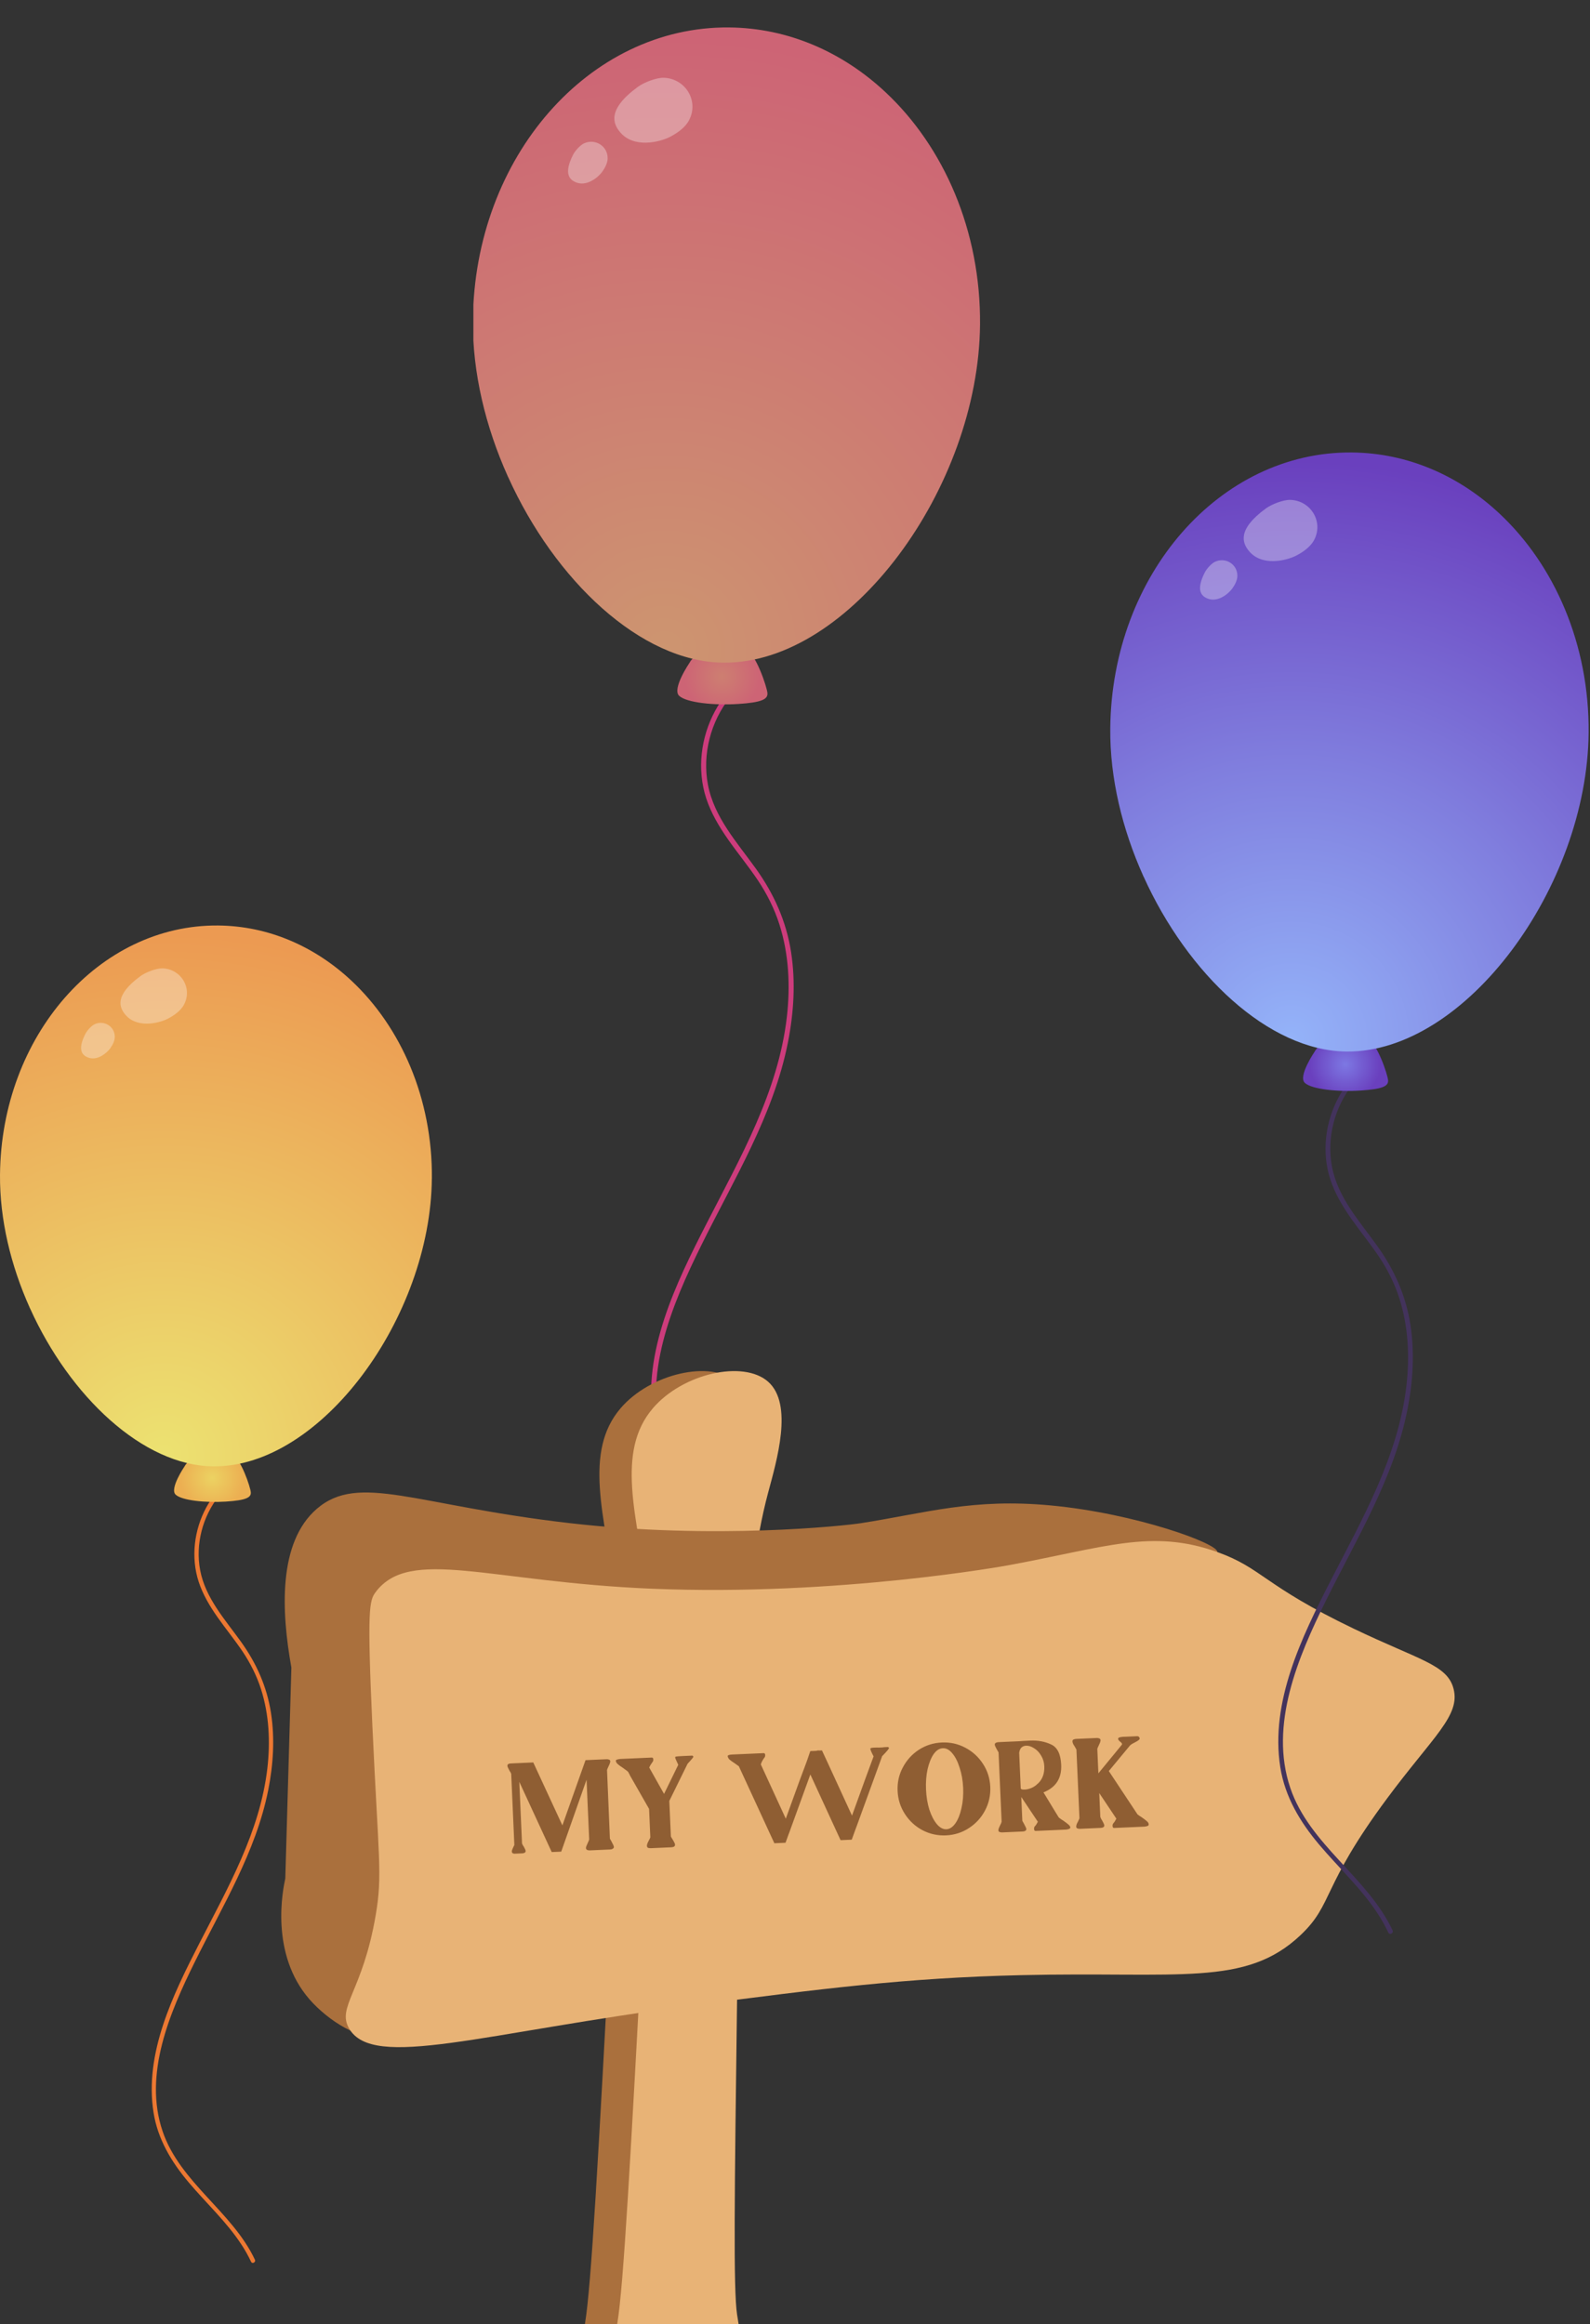 <svg width="232" height="339" viewBox="0 0 232 339" fill="none" xmlns="http://www.w3.org/2000/svg">
<rect x="0" y="0" width="232" height="339" fill="#333333" stroke="none"/>
<g clip-path="url(#clip0_342_2)">
<path d="M112.68 232.577C108.772 224.287 99.835 219.354 96.85 210.543C93.547 200.797 98.079 190.235 102.365 181.574C107.094 172.007 112.848 162.705 114.958 152.107C115.821 147.762 116.109 143.272 115.426 138.879C114.73 134.395 112.932 130.385 110.295 126.711C107.555 122.893 104.193 119.218 103.294 114.453C102.455 110.017 103.701 105.234 106.518 101.716C107.22 100.841 108.023 100.061 108.898 99.372C109.27 99.078 108.88 98.455 108.502 98.749C105.032 101.458 102.868 105.582 102.395 109.939C102.161 112.109 102.359 114.345 103.036 116.425C103.755 118.625 104.948 120.615 106.267 122.497C107.669 124.493 109.222 126.381 110.582 128.407C111.913 130.403 112.992 132.549 113.723 134.839C115.114 139.196 115.33 143.848 114.808 148.373C113.549 159.258 108.029 168.855 103.12 178.433C98.636 187.178 93.703 197.212 95.304 207.348C96.029 211.928 98.367 215.812 101.316 219.306C104.319 222.867 107.807 226.055 110.367 229.97C110.984 230.911 111.535 231.894 112.015 232.913C112.219 233.344 112.872 233.003 112.674 232.571L112.68 232.577Z" fill="#CD3C7C"/>
<path d="M100.632 96.645C100.632 96.645 98.001 100.487 99.098 101.5C100.195 102.513 104.229 102.909 107.717 102.687C111.2 102.465 112.033 101.98 111.979 101.116C111.925 100.253 110.229 95.158 108.826 94.811C107.43 94.463 101.993 94.193 100.632 96.639V96.645Z" fill="url(#paint0_radial_342_2)"/>
<path d="M142.998 47.356C142.788 71.116 124.015 96.825 105.559 96.663C93.487 96.555 80.96 84.657 74.163 69.624C74.145 69.594 74.133 69.558 74.109 69.528C74.109 69.516 74.103 69.51 74.097 69.504C74.097 69.486 74.091 69.48 74.085 69.474V69.462C70.854 62.269 68.93 54.369 69.002 46.715C69.212 22.936 85.941 3.821 106.375 4.001C115.03 4.079 122.96 7.604 129.206 13.448C137.717 21.408 143.118 33.66 142.998 47.356Z" fill="url(#paint1_radial_342_2)"/>
<path opacity="0.32" d="M88.662 23.134C88.704 21.306 86.834 20.155 85.204 20.916C84.652 21.174 83.909 22.001 83.627 22.559C82.159 25.43 83.202 26.227 83.969 26.569C85.599 27.294 87.29 25.861 87.871 25.058C88.267 24.513 88.644 23.799 88.662 23.134Z" fill="white"/>
<path opacity="0.32" d="M100.524 17.566C102.041 14.731 100.009 11.44 96.85 11.344C95.777 11.314 93.955 12.021 93.074 12.669C88.5 16.013 89.501 18.087 90.442 19.238C92.427 21.672 96.209 20.761 97.767 19.963C98.822 19.424 99.979 18.597 100.53 17.566H100.524Z" fill="white"/>
</g>
<path d="M90.538 205.434C94.91 200.319 103.761 198.358 107.364 201.545C111.089 204.84 108.606 213.103 107.364 217.745C103.614 231.749 103.353 251.704 102.835 291.61C102.467 319.883 102.281 334.018 102.835 337.613C104.126 346 106.289 355.01 101.542 358.993C98.006 361.958 91.333 361.557 87.712 358.33C82.675 353.838 84.408 344.633 85.36 338.908C86.285 333.352 87.269 315.117 89.244 278.649C90.583 253.909 91.251 241.539 89.892 232.646C88.126 221.085 85.135 211.756 90.541 205.434H90.538Z" fill="#AA703D"/>
<path d="M95.249 205.434C99.622 200.319 108.473 198.358 112.076 201.545C115.801 204.84 113.318 213.103 112.076 217.745C108.326 231.749 108.065 251.704 107.547 291.61C107.179 319.883 106.993 334.018 107.547 337.613C108.837 346 111.001 355.01 106.253 358.993C102.718 361.958 96.045 361.557 92.424 358.33C87.387 353.838 89.12 344.633 90.072 338.908C90.997 333.352 91.981 315.117 93.956 278.649C95.295 253.909 95.963 241.539 94.604 232.646C92.838 221.085 89.847 211.756 95.253 205.434H95.249Z" fill="#E8B376"/>
<path d="M55.786 296.859C52.749 297.925 47.838 294.702 45.189 291.675C39.343 285.001 41.276 275.599 41.627 274.02C41.924 263.761 42.221 253.501 42.517 243.245C41.051 235.096 40.536 224.99 46.238 220.081C52.367 214.803 60.641 219.608 83.209 222.188C104.341 224.602 123.178 222.566 125.602 222.188C135.225 220.681 141.937 218.521 153.352 219.598C165.747 220.766 177.856 225.196 177.621 226.403C177.55 226.765 176.334 227.029 171.544 226.69C159.012 232.232 137.825 239.719 110.636 240.492C86.598 241.177 67.181 236.352 54.815 232.232C63.205 281.393 60.683 295.143 55.786 296.862V296.859Z" fill="#AA703D"/>
<path d="M54.814 232.229C59.816 225.61 71.322 230.758 95.103 231.743C122.327 232.872 147.04 228.34 147.04 228.34C161.185 225.747 168.002 222.951 177.621 226.396C184.2 228.752 184.366 231.263 197.524 237.572C207.146 242.188 211.161 242.815 212.086 246.318C213.126 250.246 209.098 253.302 202.379 262.355C192.737 275.345 194.598 277.71 189.759 282.28C181.74 289.852 172.15 287.575 148.985 288.113C132.158 288.504 119.757 290.109 101.414 292.487C70.273 296.523 54.453 301.983 50.934 295.89C49.112 292.735 52.915 290.527 54.818 279.367C55.834 273.404 55.225 271.248 54.332 251.668C53.553 234.601 53.892 233.456 54.818 232.229H54.814Z" fill="#E8B376"/>
<path d="M88.991 268.198C89.078 268.37 89.157 268.511 89.225 268.62C89.452 269.026 89.567 269.285 89.572 269.397C89.577 269.509 89.525 269.599 89.416 269.668C89.323 269.736 89.196 269.774 89.037 269.781L86.063 269.912C85.903 269.919 85.766 269.893 85.651 269.834C85.553 269.774 85.501 269.688 85.496 269.576C85.49 269.449 85.576 269.205 85.752 268.845C85.855 268.632 85.927 268.46 85.97 268.33L85.585 259.603L81.891 270.095L80.501 270.156L75.773 259.914L76.169 268.906C76.224 269.063 76.311 269.22 76.43 269.375C76.604 269.687 76.693 269.892 76.698 269.987C76.703 270.115 76.651 270.206 76.541 270.259C76.448 270.311 76.345 270.339 76.233 270.344L76.209 270.345L76.161 270.347L75.25 270.387L75.202 270.39L75.106 270.394C75.01 270.398 74.913 270.378 74.815 270.334C74.732 270.274 74.689 270.188 74.683 270.076C74.679 269.964 74.728 269.802 74.83 269.589C74.932 269.36 75.005 269.205 75.05 269.123L74.592 258.741C74.521 258.568 74.442 258.427 74.357 258.319C74.149 257.944 74.042 257.7 74.037 257.588C74.027 257.365 74.19 257.245 74.526 257.231L77.811 257.086L82.059 266.268L85.435 256.751L88.528 256.615C88.64 256.61 88.753 256.629 88.867 256.672C88.981 256.715 89.041 256.8 89.046 256.928C89.052 257.056 88.967 257.3 88.79 257.66C88.688 257.873 88.615 258.044 88.573 258.174L88.991 268.198ZM101.07 256.135C101.136 256.164 101.169 256.195 101.171 256.227C101.174 256.307 101.046 256.489 100.786 256.772C100.526 257.056 100.374 257.223 100.328 257.273L97.66 262.699L97.888 267.878C97.907 267.942 97.994 268.09 98.148 268.323C98.183 268.37 98.243 268.479 98.331 268.652C98.435 268.823 98.489 268.965 98.494 269.077C98.499 269.205 98.448 269.303 98.339 269.372C98.229 269.425 98.094 269.455 97.934 269.462L94.961 269.593C94.801 269.6 94.664 269.582 94.55 269.539C94.452 269.479 94.4 269.385 94.394 269.257C94.389 269.145 94.422 269 94.495 268.82C94.583 268.64 94.642 268.526 94.672 268.476C94.805 268.23 94.878 268.075 94.891 268.01L94.709 263.862L91.897 258.941L91.896 258.917L91.66 258.471C91.66 258.471 91.602 258.417 91.485 258.31C91.451 258.28 91.245 258.129 90.864 257.857C90.535 257.648 90.287 257.466 90.12 257.313C89.953 257.161 89.865 256.996 89.858 256.821C89.853 256.709 90.057 256.628 90.472 256.577L90.543 256.574L93.445 256.447L95.051 256.376L95.123 256.373C95.252 256.383 95.32 256.476 95.328 256.652C95.335 256.812 95.285 256.95 95.178 257.067C94.981 257.332 94.832 257.587 94.731 257.831L96.894 261.676L98.965 257.429C98.665 256.802 98.513 256.44 98.509 256.344C98.507 256.296 98.538 256.263 98.601 256.244C98.711 256.207 99.03 256.177 99.558 256.154L99.654 256.149L100.876 256.096L101.044 256.088L101.07 256.135ZM129.62 254.88C129.685 254.909 129.719 254.939 129.72 254.971C129.725 255.083 129.39 255.482 128.716 256.169L125.03 266.3L124.73 267.106L124.28 268.351L122.65 268.423L118.239 258.839L115.369 266.749L115.176 267.286L115.068 267.555L114.618 268.8L112.988 268.872L107.808 257.641L107.238 257.233C106.892 257.008 106.627 256.82 106.444 256.668C106.277 256.499 106.189 256.327 106.181 256.151C106.178 256.087 106.24 256.036 106.367 255.998C106.493 255.961 106.644 255.938 106.82 255.93L106.988 255.923L107.515 255.9L109.793 255.8L111.4 255.729L111.448 255.727C111.576 255.737 111.644 255.83 111.652 256.006C111.659 256.166 111.617 256.296 111.525 256.396C111.434 256.512 111.329 256.677 111.211 256.89C111.107 257.087 111.042 257.25 111.016 257.379L114.656 265.291L116.626 259.847L117.55 257.38L117.807 256.672L118.233 255.428L119.072 255.392C119.231 255.353 119.366 255.331 119.478 255.326L119.479 255.35L119.934 255.33L120.678 256.931L124.318 264.842L126.288 259.398L127.468 256.199C127.364 256.012 127.258 255.8 127.152 255.565C127.044 255.313 126.989 255.155 126.987 255.092C126.985 255.06 127.016 255.026 127.078 254.991C127.141 254.957 127.292 254.934 127.532 254.923C127.851 254.909 128.084 254.907 128.228 254.917L128.756 254.894C128.835 254.874 128.97 254.86 129.162 254.852L129.426 254.84L129.474 254.838L129.594 254.833L129.62 254.88ZM137.433 254.176C138.664 254.122 139.804 254.376 140.854 254.938C141.92 255.5 142.779 256.287 143.433 257.299C144.085 258.295 144.438 259.409 144.493 260.64C144.547 261.871 144.293 263.019 143.732 264.085C143.17 265.15 142.383 266.01 141.371 266.663C140.375 267.315 139.261 267.668 138.03 267.723C136.8 267.777 135.651 267.523 134.586 266.961C133.536 266.399 132.684 265.611 132.031 264.599C131.378 263.587 131.024 262.465 130.97 261.234C130.916 260.004 131.17 258.863 131.732 257.814C132.294 256.748 133.072 255.889 134.069 255.237C135.081 254.583 136.202 254.23 137.433 254.176ZM138.087 266.831C138.567 266.81 139.003 266.527 139.395 265.981C139.787 265.419 140.083 264.685 140.283 263.78C140.499 262.857 140.583 261.861 140.536 260.79C140.488 259.719 140.317 258.741 140.022 257.857C139.742 256.957 139.383 256.252 138.944 255.743C138.521 255.233 138.062 254.989 137.566 255.011C137.071 255.032 136.627 255.316 136.234 255.862C135.858 256.407 135.562 257.141 135.346 258.063C135.146 258.969 135.07 259.957 135.117 261.028C135.164 262.099 135.328 263.085 135.607 263.985C135.903 264.869 136.27 265.574 136.71 266.099C137.148 266.608 137.608 266.852 138.087 266.831ZM156.135 266.638C156.14 266.75 155.943 266.831 155.545 266.88L155.329 266.89L154.778 266.914L152.74 267.004L152.26 267.025L151.133 267.074L151.085 267.076C150.957 267.066 150.889 266.973 150.881 266.797C150.873 266.621 150.915 266.483 151.007 266.383C151.115 266.298 151.258 266.084 151.435 265.74L149.017 262.122L149.17 265.599C149.258 265.771 149.336 265.912 149.405 266.021C149.631 266.428 149.747 266.687 149.752 266.799C149.757 266.911 149.705 267.001 149.596 267.07C149.502 267.122 149.375 267.152 149.215 267.159L146.242 267.289L146.218 267.29C146.106 267.295 145.985 267.277 145.855 267.234C145.741 267.191 145.681 267.106 145.676 266.978C145.672 266.898 145.699 266.785 145.757 266.638C145.83 266.475 145.881 266.36 145.91 266.295C146.029 266.082 146.108 265.894 146.149 265.732L145.705 255.662C145.703 255.614 145.668 255.543 145.6 255.45C145.548 255.356 145.461 255.2 145.339 254.981C145.217 254.762 145.154 254.597 145.149 254.485C145.144 254.373 145.188 254.291 145.282 254.239C145.391 254.17 145.526 254.132 145.686 254.125L148.683 253.993C148.97 253.965 149.513 253.933 150.312 253.898C151.447 253.848 152.464 254.035 153.364 254.46C154.279 254.868 154.771 255.864 154.841 257.446C154.927 259.396 154.065 260.731 152.255 261.451L154.119 264.517L154.482 265.101L154.557 265.17C154.723 265.307 154.921 265.442 155.151 265.576C155.515 265.832 155.772 266.029 155.922 266.167C156.088 266.304 156.175 266.46 156.183 266.636L156.135 266.638ZM151.476 260.14C152.121 259.519 152.421 258.682 152.374 257.627C152.349 257.051 152.19 256.53 151.897 256.062C151.62 255.594 151.276 255.24 150.865 255.002C150.47 254.747 150.088 254.628 149.72 254.644C149.449 254.656 149.22 254.746 149.036 254.915C148.867 255.082 148.758 255.335 148.709 255.674L148.939 260.901C149.008 261.01 149.202 261.057 149.522 261.043C149.826 261.03 150.151 260.951 150.497 260.808C150.843 260.665 151.154 260.451 151.429 260.167L151.476 260.14ZM167.59 266.206C167.595 266.318 167.398 266.399 167 266.448L166.784 266.458L166.233 266.482L164.195 266.572L163.715 266.593L162.588 266.642L162.541 266.645C162.412 266.634 162.343 266.533 162.335 266.341C162.328 266.181 162.37 266.052 162.462 265.951C162.599 265.801 162.742 265.579 162.889 265.284L160.394 261.55L160.547 265.027C160.586 265.169 160.682 265.357 160.836 265.59C160.855 265.638 160.907 265.739 160.994 265.896C161.081 266.052 161.127 266.178 161.131 266.274C161.136 266.386 161.084 266.476 160.975 266.545C160.881 266.597 160.754 266.627 160.594 266.634L157.597 266.766L157.573 266.767C157.461 266.772 157.34 266.753 157.21 266.711C157.096 266.668 157.036 266.582 157.031 266.454C157.026 266.343 157.06 266.197 157.132 266.018C157.22 265.838 157.279 265.723 157.309 265.674L157.505 265.232L157.064 255.21L156.829 254.788C156.795 254.742 156.726 254.632 156.622 254.461C156.535 254.289 156.488 254.146 156.483 254.035C156.477 253.891 156.529 253.792 156.638 253.739C156.764 253.686 156.883 253.657 156.995 253.652L160.04 253.518C160.136 253.514 160.249 253.533 160.379 253.575C160.509 253.617 160.577 253.71 160.583 253.854C160.589 253.982 160.504 254.226 160.327 254.586C160.225 254.799 160.152 254.97 160.11 255.1L160.211 257.402L160.267 258.673L163.687 254.51C163.732 254.428 163.729 254.357 163.678 254.295C163.642 254.216 163.542 254.117 163.376 253.996C163.226 253.858 163.149 253.741 163.145 253.645C163.139 253.518 163.255 253.432 163.494 253.39C163.732 253.347 163.963 253.329 164.188 253.335C164.428 253.325 164.588 253.318 164.668 253.314L165.986 253.256C166.18 253.296 166.281 253.411 166.29 253.603C166.293 253.683 166.233 253.766 166.109 253.851C166 253.936 165.891 254.005 165.781 254.058C165.688 254.11 165.625 254.145 165.594 254.162C165.547 254.18 165.429 254.242 165.242 254.346C165.054 254.45 164.915 254.561 164.824 254.677L161.79 258.342L165.548 264.014L165.934 264.598C165.934 264.614 165.951 264.637 165.985 264.667C166.151 264.804 166.349 264.94 166.579 265.074C166.943 265.33 167.2 265.527 167.35 265.664C167.516 265.801 167.603 265.957 167.611 266.133L167.59 266.206Z" fill="#8F5E33"/>
<path d="M37.2 329.633C33.872 322.574 26.262 318.373 23.72 310.87C20.907 302.571 24.766 293.578 28.415 286.203C32.443 278.057 37.342 270.135 39.139 261.111C39.874 257.411 40.119 253.588 39.537 249.847C38.945 246.029 37.414 242.614 35.168 239.485C32.836 236.234 29.972 233.105 29.207 229.048C28.492 225.271 29.554 221.198 31.953 218.202C32.55 217.457 33.234 216.793 33.979 216.206C34.295 215.956 33.964 215.425 33.642 215.675C30.687 217.982 28.844 221.494 28.441 225.204C28.242 227.052 28.41 228.956 28.987 230.727C29.6 232.6 30.615 234.295 31.738 235.897C32.932 237.597 34.254 239.205 35.413 240.93C36.546 242.63 37.465 244.457 38.088 246.407C39.272 250.117 39.455 254.078 39.011 257.931C37.94 267.2 33.239 275.372 29.059 283.528C25.241 290.975 21.04 299.519 22.403 308.15C23.02 312.049 25.011 315.357 27.522 318.332C30.079 321.364 33.05 324.08 35.229 327.412C35.755 328.214 36.225 329.051 36.633 329.919C36.806 330.286 37.363 329.995 37.194 329.628L37.2 329.633Z" fill="#EC7832"/>
<path d="M26.935 213.889C26.935 213.889 24.695 217.16 25.629 218.023C26.563 218.886 29.998 219.223 32.968 219.034C35.934 218.845 36.643 218.431 36.597 217.696C36.551 216.961 35.107 212.623 33.913 212.327C32.723 212.031 28.094 211.801 26.935 213.884V213.889Z" fill="url(#paint2_radial_342_2)"/>
<path d="M63.011 171.913C62.832 192.146 46.846 214.037 31.131 213.899C20.851 213.807 10.184 203.676 4.396 190.875C4.381 190.849 4.37 190.819 4.35 190.793C4.35 190.783 4.345 190.778 4.34 190.773C4.34 190.757 4.335 190.752 4.33 190.747V190.737C1.579 184.607 -0.055 177.88 0.001 171.357C0.18 151.125 14.431 134.848 31.83 135.001C39.2 135.067 45.953 138.069 51.271 143.045C58.519 149.823 63.118 160.256 63.016 171.918L63.011 171.913Z" fill="url(#paint3_radial_342_2)"/>
<path opacity="0.32" d="M16.748 151.293C16.783 149.736 15.191 148.756 13.803 149.405C13.333 149.624 12.7 150.328 12.46 150.803C11.21 153.248 12.098 153.927 12.751 154.218C14.139 154.835 15.579 153.615 16.074 152.932C16.411 152.467 16.732 151.86 16.748 151.293Z" fill="white"/>
<path opacity="0.32" d="M26.843 146.551C28.135 144.137 26.404 141.335 23.715 141.253C22.801 141.228 21.25 141.83 20.499 142.381C16.605 145.23 17.457 146.995 18.259 147.975C19.948 150.048 23.169 149.272 24.496 148.593C25.394 148.134 26.379 147.429 26.849 146.551H26.843Z" fill="white"/>
<path d="M203.202 281.589C199.515 273.77 191.085 269.117 188.27 260.806C185.154 251.612 189.429 241.65 193.471 233.48C197.932 224.457 203.36 215.682 205.35 205.686C206.164 201.587 206.436 197.352 205.791 193.208C205.135 188.979 203.439 185.196 200.951 181.73C198.368 178.129 195.196 174.663 194.348 170.168C193.556 165.984 194.732 161.473 197.389 158.154C198.051 157.328 198.809 156.593 199.634 155.943C199.985 155.666 199.617 155.078 199.261 155.355C195.987 157.911 193.946 161.801 193.5 165.911C193.279 167.958 193.466 170.067 194.105 172.028C194.783 174.103 195.908 175.98 197.152 177.756C198.475 179.639 199.939 181.42 201.223 183.331C202.478 185.213 203.496 187.237 204.185 189.397C205.497 193.507 205.701 197.895 205.209 202.164C204.021 212.431 198.814 221.483 194.184 230.518C189.955 238.767 185.301 248.231 186.811 257.792C187.495 262.112 189.7 265.775 192.482 269.072C195.315 272.43 198.605 275.438 201.019 279.13C201.602 280.018 202.122 280.945 202.574 281.906C202.766 282.313 203.383 281.991 203.196 281.584L203.202 281.589Z" fill="#43335C"/>
<path d="M191.837 153.376C191.837 153.376 189.355 157.001 190.39 157.956C191.425 158.912 195.23 159.285 198.52 159.076C201.805 158.866 202.591 158.408 202.54 157.594C202.489 156.78 200.889 151.974 199.566 151.646C198.249 151.318 193.121 151.064 191.837 153.371V153.376Z" fill="url(#paint4_radial_342_2)"/>
<path d="M231.799 106.879C231.601 129.291 213.893 153.54 196.485 153.388C185.098 153.286 173.281 142.063 166.87 127.883C166.853 127.855 166.842 127.821 166.819 127.793C166.819 127.781 166.813 127.776 166.808 127.77C166.808 127.753 166.802 127.747 166.796 127.742V127.73C163.749 120.946 161.934 113.494 162.002 106.274C162.2 83.862 177.98 65.826 197.254 66.001C205.418 66.075 212.898 69.399 218.789 74.912C226.818 82.42 231.912 93.977 231.799 106.896V106.879Z" fill="url(#paint5_radial_342_2)"/>
<path opacity="0.32" d="M180.547 84.037C180.586 82.313 178.822 81.227 177.284 81.945C176.764 82.188 176.063 82.969 175.797 83.495C174.412 86.203 175.396 86.955 176.12 87.277C177.657 87.961 179.252 86.61 179.8 85.852C180.173 85.338 180.53 84.665 180.547 84.037Z" fill="white"/>
<path opacity="0.32" d="M191.736 78.785C193.166 76.11 191.249 73.006 188.27 72.916C187.258 72.888 185.539 73.555 184.708 74.165C180.394 77.32 181.338 79.276 182.226 80.362C184.097 82.657 187.665 81.798 189.135 81.046C190.13 80.537 191.221 79.757 191.741 78.785H191.736Z" fill="white"/>
<defs>
<radialGradient id="paint0_radial_342_2" cx="0" cy="0" r="1" gradientUnits="userSpaceOnUse" gradientTransform="translate(105.344 98.641) rotate(178.62) scale(5.467 5.467)">
<stop stop-color="#CD7F71"/>
<stop offset="1" stop-color="#CD6475"/>
</radialGradient>
<radialGradient id="paint1_radial_342_2" cx="0" cy="0" r="1" gradientUnits="userSpaceOnUse" gradientTransform="translate(96.934 94.924) scale(89.772 89.772)">
<stop stop-color="#CD9570"/>
<stop offset="1" stop-color="#CD6475"/>
</radialGradient>
<radialGradient id="paint2_radial_342_2" cx="0" cy="0" r="1" gradientUnits="userSpaceOnUse" gradientTransform="translate(30.948 215.58) rotate(178.62) scale(4.655)">
<stop stop-color="#ECD262"/>
<stop offset="1" stop-color="#ECAF52"/>
</radialGradient>
<radialGradient id="paint3_radial_342_2" cx="0" cy="0" r="1" gradientUnits="userSpaceOnUse" gradientTransform="translate(23.786 212.424) scale(76.443 76.443)">
<stop stop-color="#ECE271"/>
<stop offset="0.74" stop-color="#ECAD5A"/>
<stop offset="1" stop-color="#EC9A52"/>
</radialGradient>
<radialGradient id="paint4_radial_342_2" cx="0" cy="0" r="1" gradientUnits="userSpaceOnUse" gradientTransform="translate(196.283 155.255) rotate(178.62) scale(5.156 5.156)">
<stop stop-color="#7D78E3"/>
<stop offset="1" stop-color="#6A40BE"/>
</radialGradient>
<radialGradient id="paint5_radial_342_2" cx="0" cy="0" r="1" gradientUnits="userSpaceOnUse" gradientTransform="translate(188.343 151.754) scale(84.678 84.678)">
<stop stop-color="#94B3F9"/>
<stop offset="0.48" stop-color="#807EDE"/>
<stop offset="1" stop-color="#6A40BE"/>
</radialGradient>
<clipPath id="clip0_342_2">
<rect width="74.089" height="270" fill="white" transform="translate(69.075)"/>
</clipPath>
</defs>
</svg>
